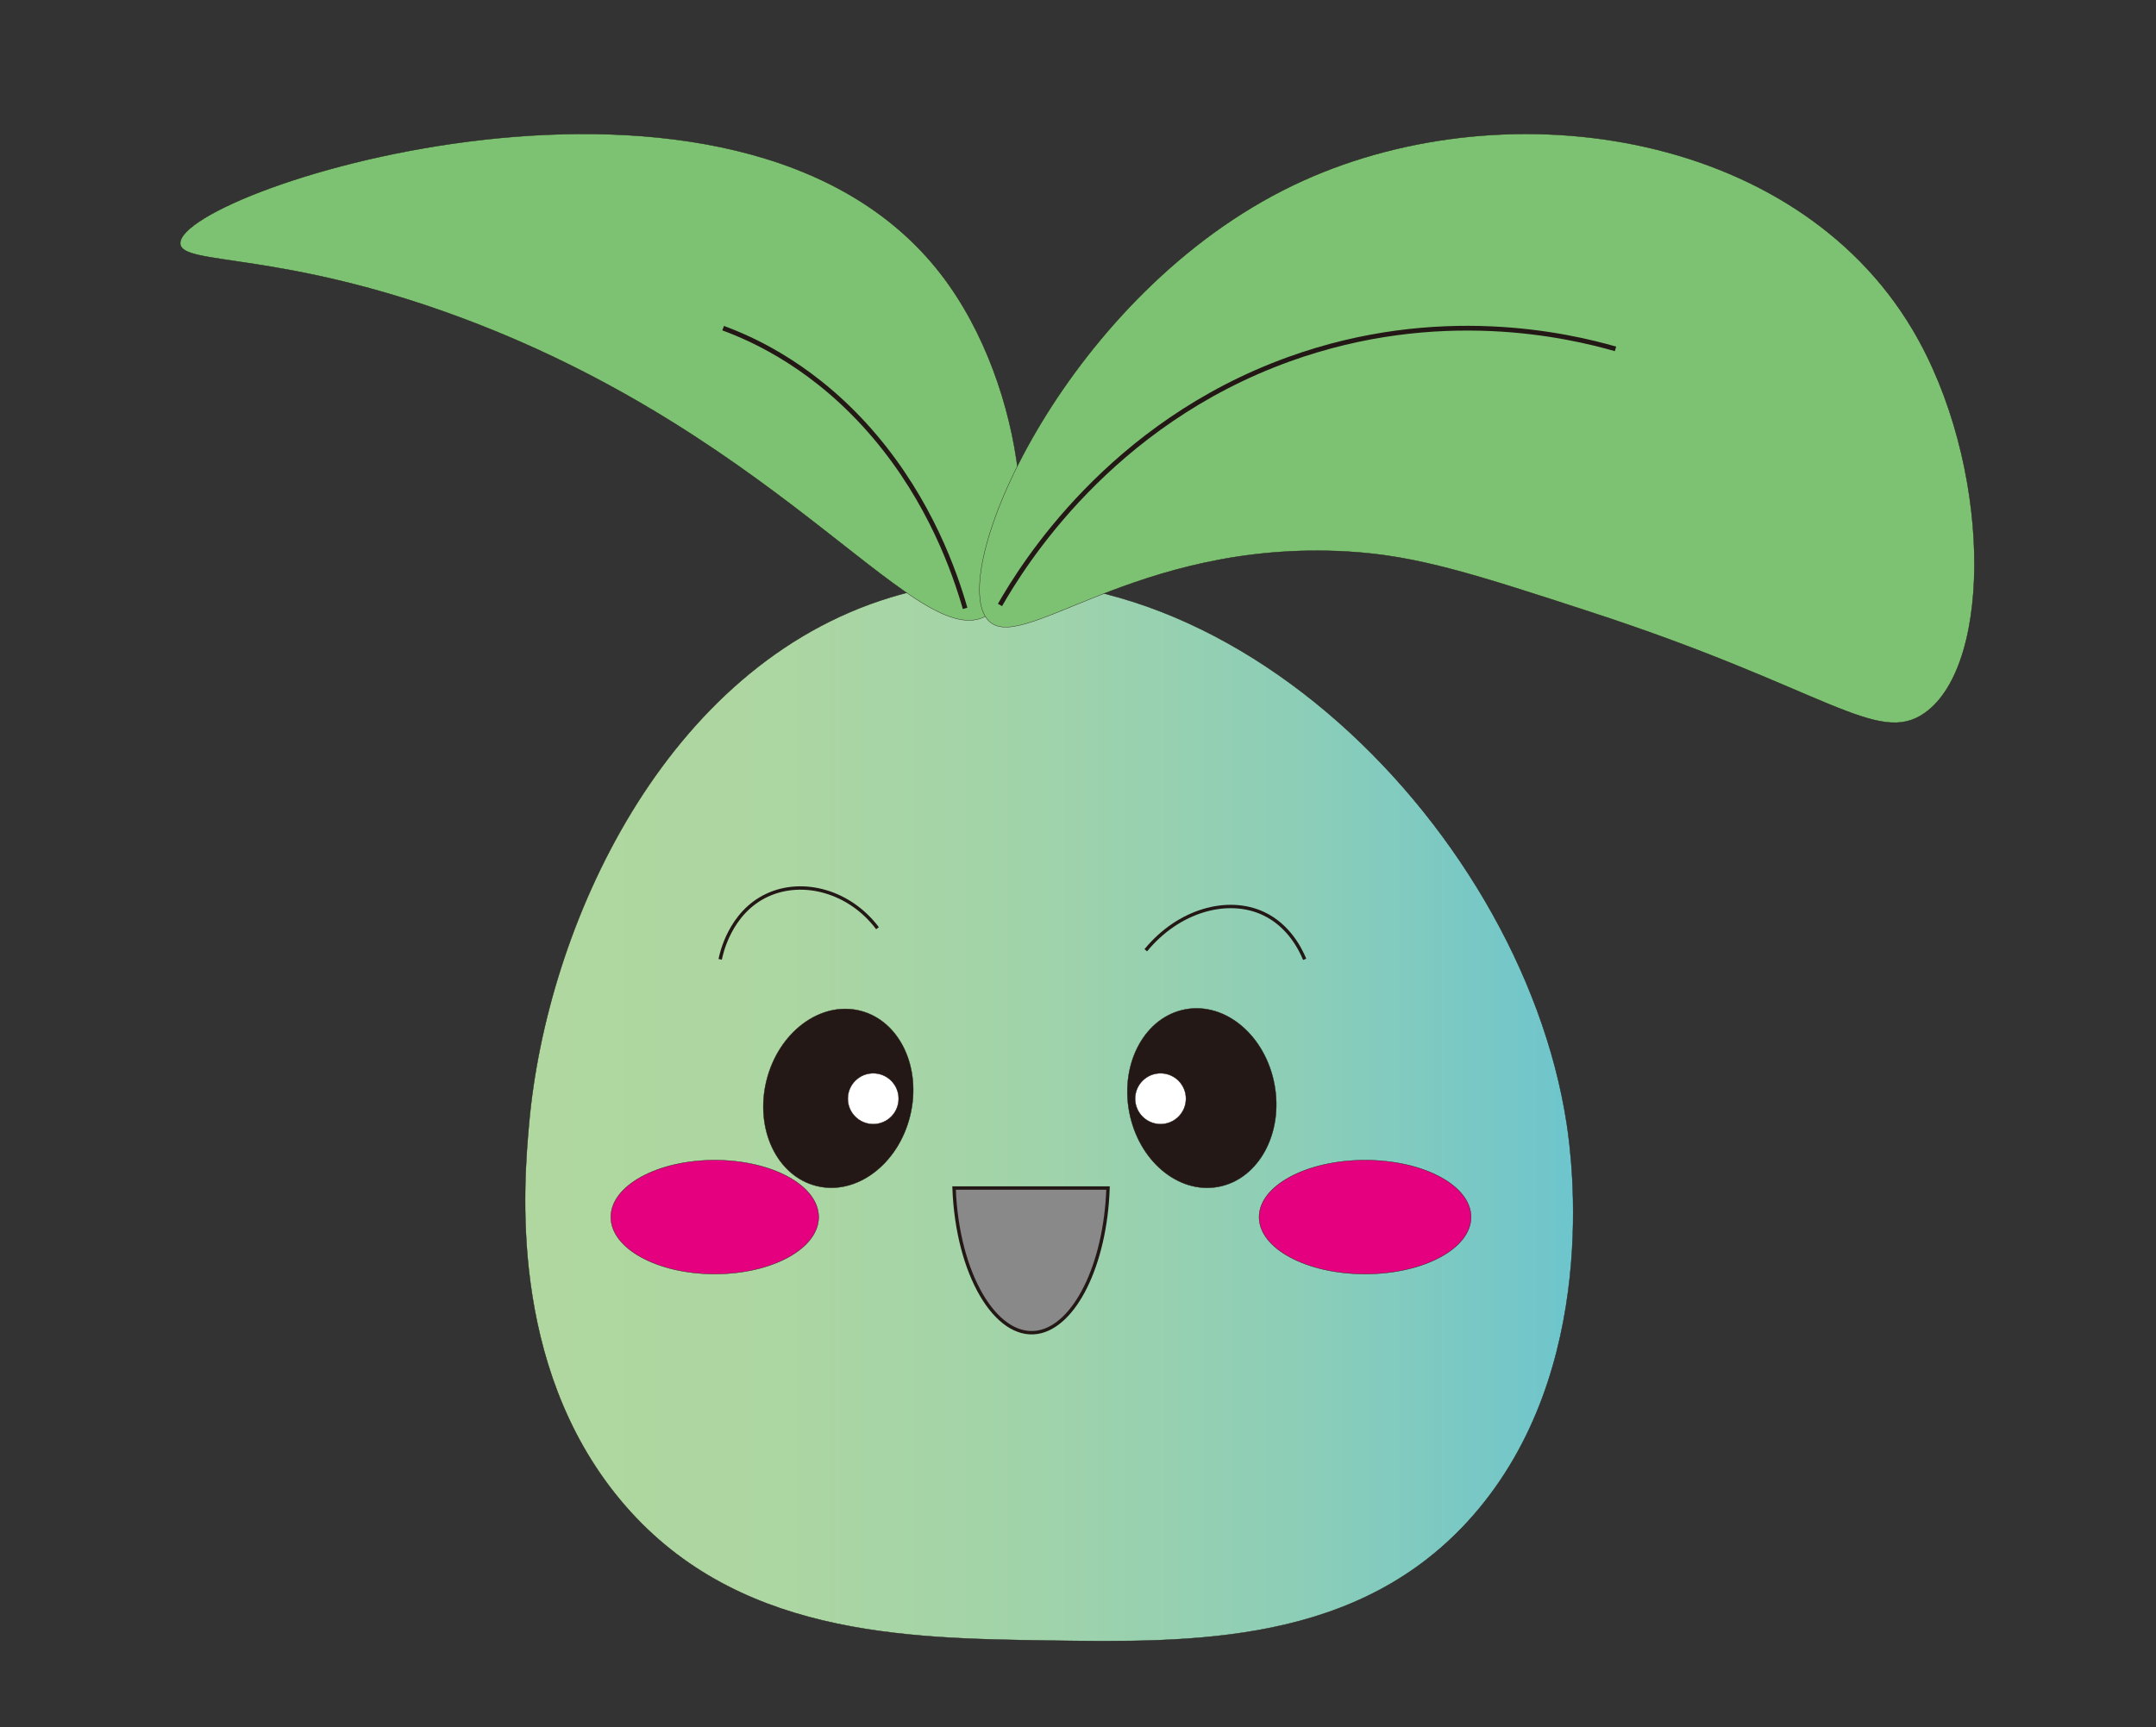 <?xml version="1.0" encoding="UTF-8" standalone="no"?>
<!DOCTYPE svg PUBLIC "-//W3C//DTD SVG 1.1//EN" "http://www.w3.org/Graphics/SVG/1.1/DTD/svg11.dtd">
<svg width="100%" height="100%" viewBox="20 20 6365 5100" version="1.1" xmlns="http://www.w3.org/2000/svg" xmlns:xlink="http://www.w3.org/1999/xlink" xml:space="preserve" xmlns:serif="http://www.serif.com/" style="fill-rule:evenodd;clip-rule:evenodd;stroke-miterlimit:10;">
    <rect x="20" y="20" width="6365" height="5100" fill="#333333" stroke="none"/>
    <path d="M4645.4,3338.4C4660.4,3436.3 4746.7,4064.6 4368.1,4496.1C4033.2,4877.8 3540.7,4870.6 3113.6,4864.3C2689.9,4858 2183.7,4850.6 1850,4447.7C1518.9,4048.2 1566.5,3511.8 1581.8,3338.5C1633.7,2752.6 1983.5,1985.4 2650,1783.6C3556.9,1508.9 4508.8,2444.5 4645.4,3338.4Z" style="fill:url(#_Linear1);fill-rule:nonzero;stroke:rgb(35,24,21);stroke-width:1px;"/>
    <path d="M2797.6,829.4C3058.6,1167.2 3096.4,1717.8 2943.5,1831.2C2748.2,1975.9 2354.1,1323.3 1388.5,961C847.7,758.2 553,806 552.1,738.4C550.1,578.5 2196.9,52.1 2797.6,829.4Z" style="fill:rgb(125,194,115);fill-rule:nonzero;stroke:rgb(35,24,21);stroke-width:1px;"/>
    <path d="M4716.6,1827.5C5408.9,2053.1 5562.7,2224.3 5702.5,2125.2C5907.1,1980.2 5899.1,1385.6 5666.6,993.6C5314.1,399.2 4447,274.9 3838.2,566.9C3176.4,884.4 2816.5,1695.6 2933.5,1847.1C3025.8,1966.5 3366.1,1611.8 3999.7,1648.8C4205.3,1660.9 4375.8,1716.4 4716.6,1827.5Z" style="fill:rgb(125,194,115);fill-rule:nonzero;stroke:rgb(35,24,21);stroke-width:1px;"/>
    <g transform="matrix(0.24,-0.971,0.971,0.24,-1273.37,4901.73)">
        <ellipse cx="2494.2" cy="3264.2" rx="266.5" ry="218.2" style="fill:rgb(35,24,21);stroke:rgb(35,24,21);stroke-width:1px;stroke-miterlimit:10.001;"/>
    </g>
    <circle cx="2598" cy="3264.3" r="75" style="fill:white;stroke:rgb(35,24,21);stroke-width:1px;"/>
    <path d="M2972.2,1806.4C3039.6,1688.6 3296.4,1271.7 3825,1080.9C4267.3,921.1 4649.2,1010.1 4789.3,1050.2" style="fill:none;fill-rule:nonzero;stroke:rgb(35,24,21);stroke-width:14px;"/>
    <path d="M2869.2,1816.4C2837.6,1706.3 2765,1500.7 2603,1309.2C2432.2,1107.2 2248.5,1023.4 2154.8,989" style="fill:none;fill-rule:nonzero;stroke:rgb(35,24,21);stroke-width:14px;"/>
    <g transform="matrix(0.983,-0.182,0.182,0.983,-534.173,703.639)">
        <ellipse cx="3568.9" cy="3263.9" rx="218.2" ry="266.5" style="fill:rgb(35,24,21);stroke:rgb(35,24,21);stroke-width:1px;stroke-miterlimit:10;"/>
    </g>
    <circle cx="3446.2" cy="3264.3" r="75" style="fill:white;stroke:rgb(35,24,21);stroke-width:1px;"/>
    <ellipse cx="2130.1" cy="3613.9" rx="306.8" ry="168.1" style="fill:rgb(228,0,127);stroke:rgb(35,24,21);stroke-width:1px;"/>
    <ellipse cx="4050" cy="3613.9" rx="312.9" ry="168.1" style="fill:rgb(228,0,127);stroke:rgb(35,24,21);stroke-width:1px;"/>
    <path d="M2836.6,3528.2C2846.3,3784.4 2960.8,3972.8 3082.3,3954.1C3191.4,3937.3 3283.3,3757 3291.2,3528.2L2836.6,3528.2Z" style="fill:rgb(137,137,137);fill-rule:nonzero;stroke:rgb(35,24,21);stroke-width:10px;"/>
    <path d="M3402.6,2826C3498.8,2708.7 3643.7,2667.9 3749.8,2717.5C3825.5,2752.9 3859.8,2824.1 3871.7,2852.8" style="fill:none;fill-rule:nonzero;stroke:rgb(35,24,21);stroke-width:10px;"/>
    <path d="M2146.2,2852.8C2148.8,2839.1 2174.2,2714.7 2285.1,2663.3C2390.4,2614.4 2528.6,2651.9 2610.6,2760.9" style="fill:none;fill-rule:nonzero;stroke:rgb(35,24,21);stroke-width:10px;"/>
    <defs>
        <linearGradient id="_Linear1" x1="0" y1="0" x2="1" y2="0" gradientUnits="userSpaceOnUse" gradientTransform="matrix(3093.94,0,0,3093.94,1570.46,3300.38)"><stop offset="0" style="stop-color:rgb(176,215,159);stop-opacity:1"/><stop offset="0.25" style="stop-color:rgb(172,214,162);stop-opacity:1"/><stop offset="0.49" style="stop-color:rgb(160,211,170);stop-opacity:1"/><stop offset="0.73" style="stop-color:rgb(141,206,183);stop-opacity:1"/><stop offset="0.97" style="stop-color:rgb(114,198,202);stop-opacity:1"/><stop offset="1" style="stop-color:rgb(109,197,205);stop-opacity:1"/></linearGradient>
    </defs>
</svg>
